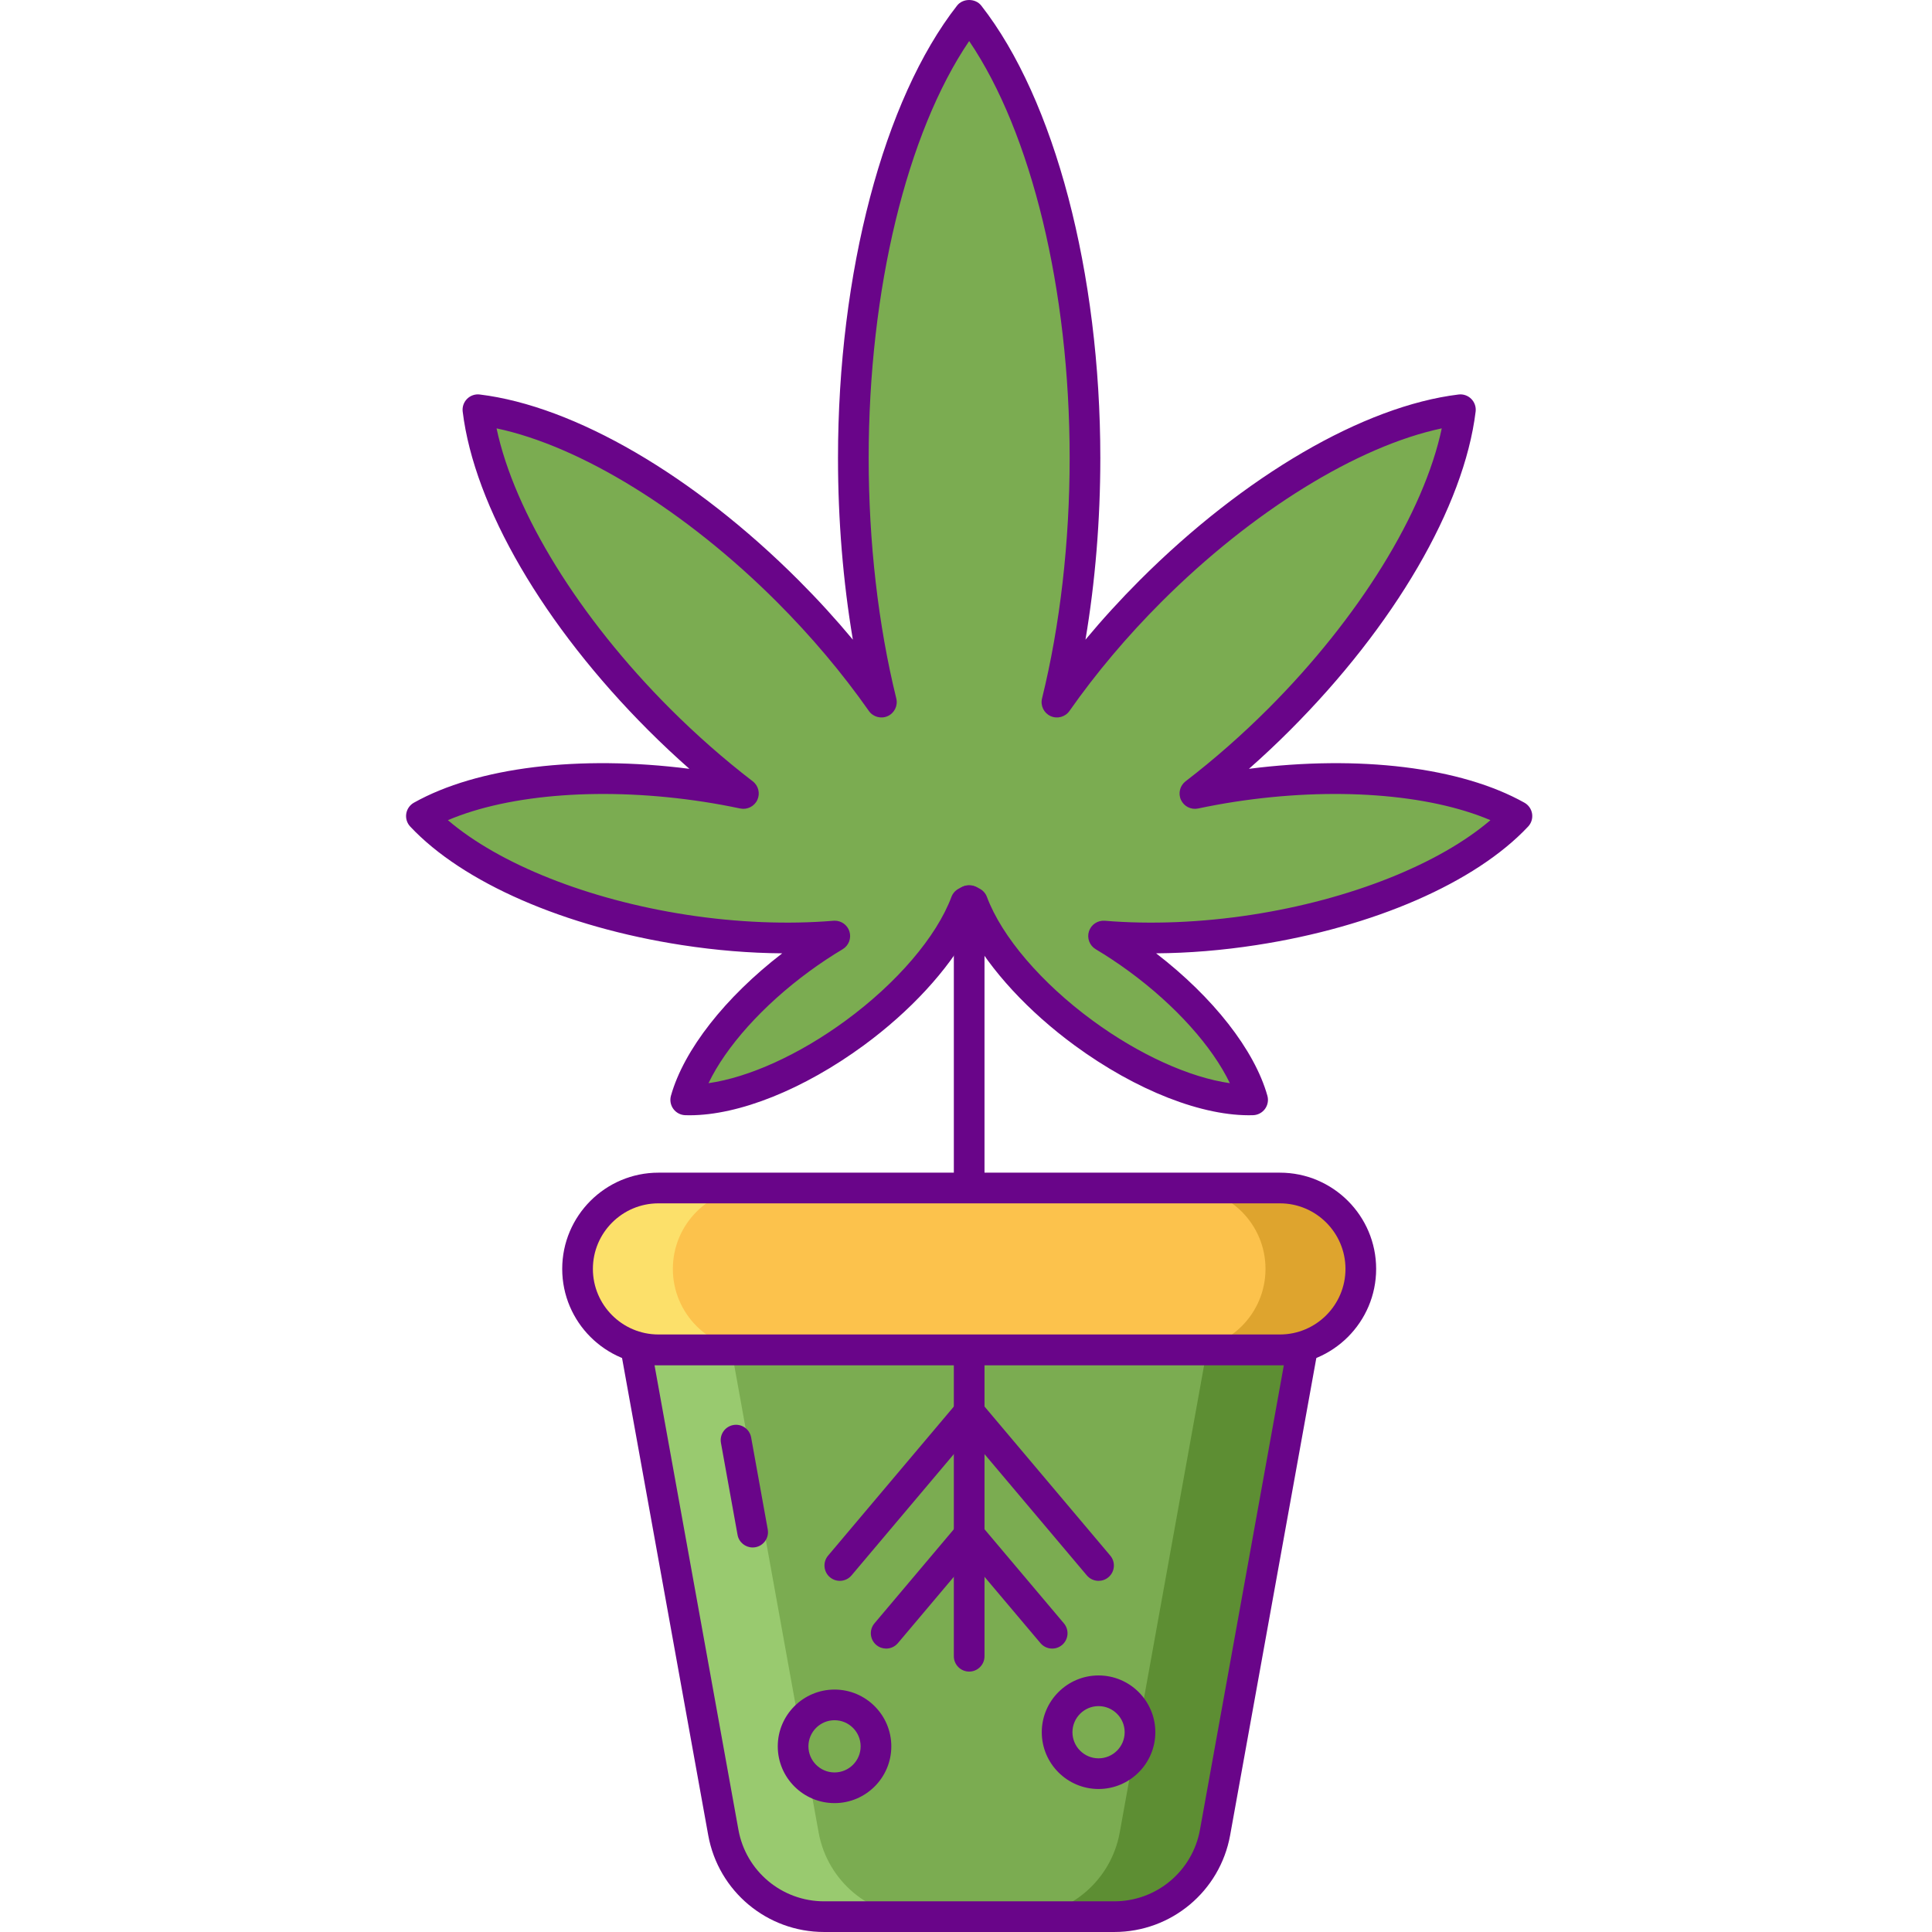 <svg height="503pt" viewBox="-105 0 503 503.916" width="503pt" xmlns="http://www.w3.org/2000/svg"><path d="m185.18 499.914h-75.703c-12.914 0-23.98-9.246-26.273-21.953l-22.738-125.895h173.727l-22.734 125.895c-2.297 12.707-13.359 21.953-26.277 21.953zm0 0" fill="#7bac51"/><path d="m209.332 352.066-22.734 125.895c-2.297 12.707-13.359 21.953-26.277 21.953h24.863c12.914 0 23.977-9.242 26.273-21.953l22.738-125.895zm0 0" fill="#5d8e33"/><path d="m85.324 352.066 22.738 125.895c2.297 12.707 13.359 21.953 26.277 21.953h-24.863c-12.914 0-23.98-9.242-26.273-21.953l-22.738-125.895zm0 0" fill="#99ca6f"/><path d="m185.18 503.914h-75.703c-14.863 0-27.57-10.617-30.211-25.246l-22.734-125.891c-.211-1.164.105-2.367.867-3.277.758-.91 1.883-1.434 3.07-1.434h173.727c1.184 0 2.309.523 3.07 1.434.758.91 1.078 2.113.867 3.277l-22.738 125.895c-2.645 14.625-15.348 25.242-30.215 25.242zm-119.926-147.848 21.887 121.18c1.953 10.816 11.348 18.668 22.34 18.668h75.703c10.992 0 20.383-7.852 22.34-18.668l21.883-121.18zm0 0" fill="#690589"/><path d="m90.848 403.621c-1.898 0-3.582-1.355-3.934-3.289l-4.332-24c-.391-2.176 1.051-4.254 3.227-4.648 2.168-.387 4.254 1.051 4.648 3.227l4.332 24c.395 2.172-1.051 4.254-3.227 4.648-.238.039-.48.062-.715.062zm0 0" fill="#690589"/><path d="m221.645 242.547c30.535-4.707 56.012-16.328 68.559-29.695-15.988-8.961-43.789-12.371-74.316-7.66-3.293.508-6.516 1.109-9.68 1.77 7.402-5.684 14.781-12.125 21.941-19.281 27.383-27.383 44.531-58.012 47.312-80.816-22.805 2.781-53.434 19.93-80.816 47.312-9.422 9.418-17.594 19.223-24.426 28.961 4.668-18.922 7.324-40.613 7.324-63.684 0-49.383-12.156-92.465-30.215-115.539-18.055 23.074-30.211 66.156-30.211 115.539 0 23.07 2.656 44.762 7.324 63.684-6.832-9.738-15.004-19.543-24.426-28.961-27.383-27.379-58.012-44.531-80.816-47.312 2.781 22.805 19.93 53.438 47.312 80.816 7.156 7.16 14.539 13.598 21.941 19.285-3.164-.664-6.387-1.266-9.68-1.773-30.531-4.707-58.328-1.301-74.316 7.664 12.547 13.363 38.023 24.984 68.559 29.695 13.953 2.152 27.316 2.59 39.262 1.594-3 1.797-6.012 3.789-8.996 5.977-15.801 11.578-26.734 25.566-29.883 36.754 11.617.367 28.25-5.844 44.051-17.422 14.578-10.688 25-23.418 29-34.113.234-.125.488-.242.719-.371.055.008.109.02.164.027.055-.008.109-.02.164-.027.23.129.484.246.719.371 4 10.695 14.422 23.426 29 34.113 15.801 11.578 32.434 17.789 44.051 17.422-3.148-11.184-14.082-25.176-29.883-36.754-2.98-2.188-5.992-4.18-8.996-5.977 11.941.996 25.305.555 39.258-1.598zm0 0" fill="#7bac51"/><g fill="#690589"><path d="m147.328 435.992c-2.207 0-4-1.793-4-4v-197.105c0-2.211 1.793-4 4-4 2.211 0 4 1.789 4 4v197.105c0 2.207-1.789 4-4 4zm0 0"/><path d="m74.402 290.891c-.379 0-.758-.008-1.129-.02-1.23-.039-2.375-.641-3.102-1.633-.727-.992-.957-2.266-.625-3.449 3.359-11.938 14.129-25.668 29.023-37.137-8.5-.059-17.254-.777-26.164-2.152-30.637-4.723-57.129-16.277-70.863-30.91-.844-.895-1.227-2.129-1.039-3.348.188-1.215.926-2.277 1.996-2.879 16.547-9.277 43.121-12.496 71.855-8.836-3.645-3.211-7.211-6.559-10.672-10.02-27.32-27.316-45.438-58.41-48.457-83.16-.148-1.219.273-2.445 1.145-3.312.867-.871 2.086-1.293 3.312-1.141 24.75 3.02 55.84 21.133 83.16 48.453 5 5 9.727 10.18 14.148 15.492-2.547-15.09-3.875-31.184-3.875-47.383 0-48.301 11.902-93.52 31.062-118.004 1.516-1.938 4.781-1.938 6.297 0 19.16 24.484 31.062 69.703 31.062 118.004 0 16.199-1.324 32.293-3.875 47.383 4.426-5.316 9.152-10.492 14.148-15.492 27.324-27.32 58.41-45.434 83.164-48.453 1.219-.152 2.441.27 3.312 1.141.867.871 1.289 2.094 1.141 3.312-3.02 24.75-21.133 55.84-48.457 83.16-3.457 3.461-7.023 6.809-10.668 10.02 28.73-3.66 55.309-.438 71.852 8.836 1.074.602 1.812 1.664 2 2.879.188 1.219-.195 2.453-1.039 3.348-13.734 14.633-40.227 26.188-70.863 30.91-8.91 1.375-17.664 2.094-26.164 2.152 14.895 11.469 25.66 25.203 29.023 37.137.332 1.184.102 2.457-.625 3.449-.727.992-1.871 1.594-3.102 1.633-13.02.395-30.43-6.391-46.539-18.195-12.109-8.875-21.98-19.617-27.52-29.75-5.535 10.133-15.41 20.875-27.516 29.75-15.648 11.469-32.512 18.215-45.41 18.215zm37.879-50.746c1.723 0 3.27 1.109 3.805 2.773.57 1.773-.156 3.703-1.754 4.66-2.941 1.758-5.863 3.699-8.688 5.766-12.125 8.887-21.727 19.621-26.305 29.176 10.488-1.488 23.613-7.406 35.742-16.297 13.406-9.824 23.73-21.895 27.621-32.285.34-.91 1-1.664 1.855-2.125l.656-.336c.746-.414 1.602-.582 2.449-.477.629.035 1.273.191 1.785.477l.656.336c.855.461 1.516 1.215 1.855 2.125 3.887 10.391 14.211 22.461 27.617 32.285 12.129 8.891 25.258 14.809 35.746 16.297-4.582-9.551-14.18-20.289-26.305-29.176-2.824-2.07-5.746-4.012-8.688-5.766-1.598-.957-2.324-2.887-1.758-4.66.57-1.77 2.281-2.906 4.141-2.762 11.973 1 25.227.461 38.324-1.562 25.703-3.961 48.875-13.227 62.25-24.672-16.195-6.883-41.086-8.742-66.793-4.777-3.016.465-6.113 1.031-9.465 1.734-1.832.383-3.676-.551-4.457-2.246-.777-1.699-.281-3.707 1.199-4.844 7.465-5.734 14.715-12.105 21.551-18.938 23.734-23.734 40.637-51.188 45.273-73.121-21.938 4.637-49.387 21.539-73.125 45.273-8.973 8.973-17.039 18.539-23.977 28.43-1.105 1.578-3.18 2.137-4.93 1.344-1.754-.797-2.691-2.73-2.227-4.602 4.711-19.109 7.203-40.797 7.203-62.723 0-43.836-9.953-84.777-26.211-108.746-16.258 23.969-26.211 64.91-26.211 108.746 0 21.926 2.492 43.613 7.203 62.723.461 1.871-.473 3.801-2.227 4.602-1.75.793-3.824.23-4.93-1.348-6.938-9.887-15.004-19.449-23.977-28.426-23.738-23.734-51.191-40.637-73.125-45.273 4.637 21.934 21.539 49.387 45.273 73.121 6.836 6.832 14.086 13.207 21.551 18.938 1.48 1.137 1.977 3.145 1.199 4.844-.781 1.695-2.637 2.625-4.457 2.246-3.355-.703-6.453-1.27-9.469-1.734-25.703-3.961-50.59-2.109-66.789 4.777 13.371 11.445 36.543 20.711 62.25 24.672 13.098 2.023 26.348 2.559 38.32 1.562.113-.008.223-.012.336-.012zm109.363 2.402h.02zm0 0"/><path d="m125.68 429.992c-.914 0-1.828-.312-2.578-.941-1.691-1.426-1.902-3.949-.48-5.637l21.652-25.664c1.52-1.801 4.594-1.801 6.113 0l21.652 25.664c1.426 1.688 1.211 4.211-.477 5.637-1.688 1.422-4.211 1.211-5.637-.48l-18.598-22.039-18.59 22.039c-.793.938-1.922 1.422-3.059 1.422zm0 0"/><path d="m181.074 412.328c-1.137 0-2.266-.484-3.059-1.422l-30.688-36.375-30.684 36.375c-1.426 1.688-3.949 1.902-5.637.477-1.688-1.422-1.902-3.949-.477-5.637l33.742-40c1.523-1.801 4.594-1.801 6.117 0l33.742 40c1.426 1.688 1.211 4.215-.477 5.637-.754.633-1.668.945-2.582.945zm0 0"/><path d="m112.211 470.301c-8.168 0-14.809-6.645-14.809-14.809 0-8.164 6.645-14.809 14.809-14.809 8.164 0 14.809 6.645 14.809 14.809 0 8.164-6.645 14.809-14.809 14.809zm0-21.621c-3.754 0-6.809 3.055-6.809 6.809 0 3.754 3.055 6.809 6.809 6.809 3.754 0 6.809-3.055 6.809-6.809 0-3.754-3.055-6.809-6.809-6.809zm0 0"/><path d="m181.074 466.617c-8.168 0-14.809-6.645-14.809-14.809 0-8.164 6.645-14.809 14.809-14.809 8.164 0 14.809 6.645 14.809 14.809 0 8.164-6.645 14.809-14.809 14.809zm0-21.617c-3.754 0-6.809 3.055-6.809 6.809s3.055 6.809 6.809 6.809c3.754 0 6.809-3.055 6.809-6.809s-3.055-6.809-6.809-6.809zm0 0"/></g><path d="m228.375 352.066h-162.09c-11.652 0-21.102-9.449-21.102-21.102 0-11.656 9.449-21.102 21.102-21.102h162.09c11.656 0 21.102 9.445 21.102 21.102s-9.449 21.102-21.102 21.102zm0 0" fill="#fcc24c"/><path d="m228.375 309.863h-24.859c11.652 0 21.102 9.449 21.102 21.102 0 11.656-9.449 21.102-21.102 21.102h24.859c11.652 0 21.102-9.445 21.102-21.102s-9.449-21.102-21.102-21.102zm0 0" fill="#dea42e"/><path d="m66.285 352.066h24.859c-11.652 0-21.102-9.449-21.102-21.102 0-11.656 9.449-21.102 21.102-21.102h-24.859c-11.652 0-21.102 9.445-21.102 21.102s9.449 21.102 21.102 21.102zm0 0" fill="#fce06a"/><path d="m228.375 356.066h-162.09c-13.84 0-25.102-11.262-25.102-25.102 0-13.844 11.262-25.102 25.102-25.102h162.09c13.84 0 25.102 11.258 25.102 25.102 0 13.84-11.262 25.102-25.102 25.102zm-162.09-42.203c-9.43 0-17.102 7.672-17.102 17.102 0 9.43 7.672 17.102 17.102 17.102h162.09c9.43 0 17.102-7.672 17.102-17.102 0-9.43-7.672-17.102-17.102-17.102zm0 0" fill="#690589"/></svg>